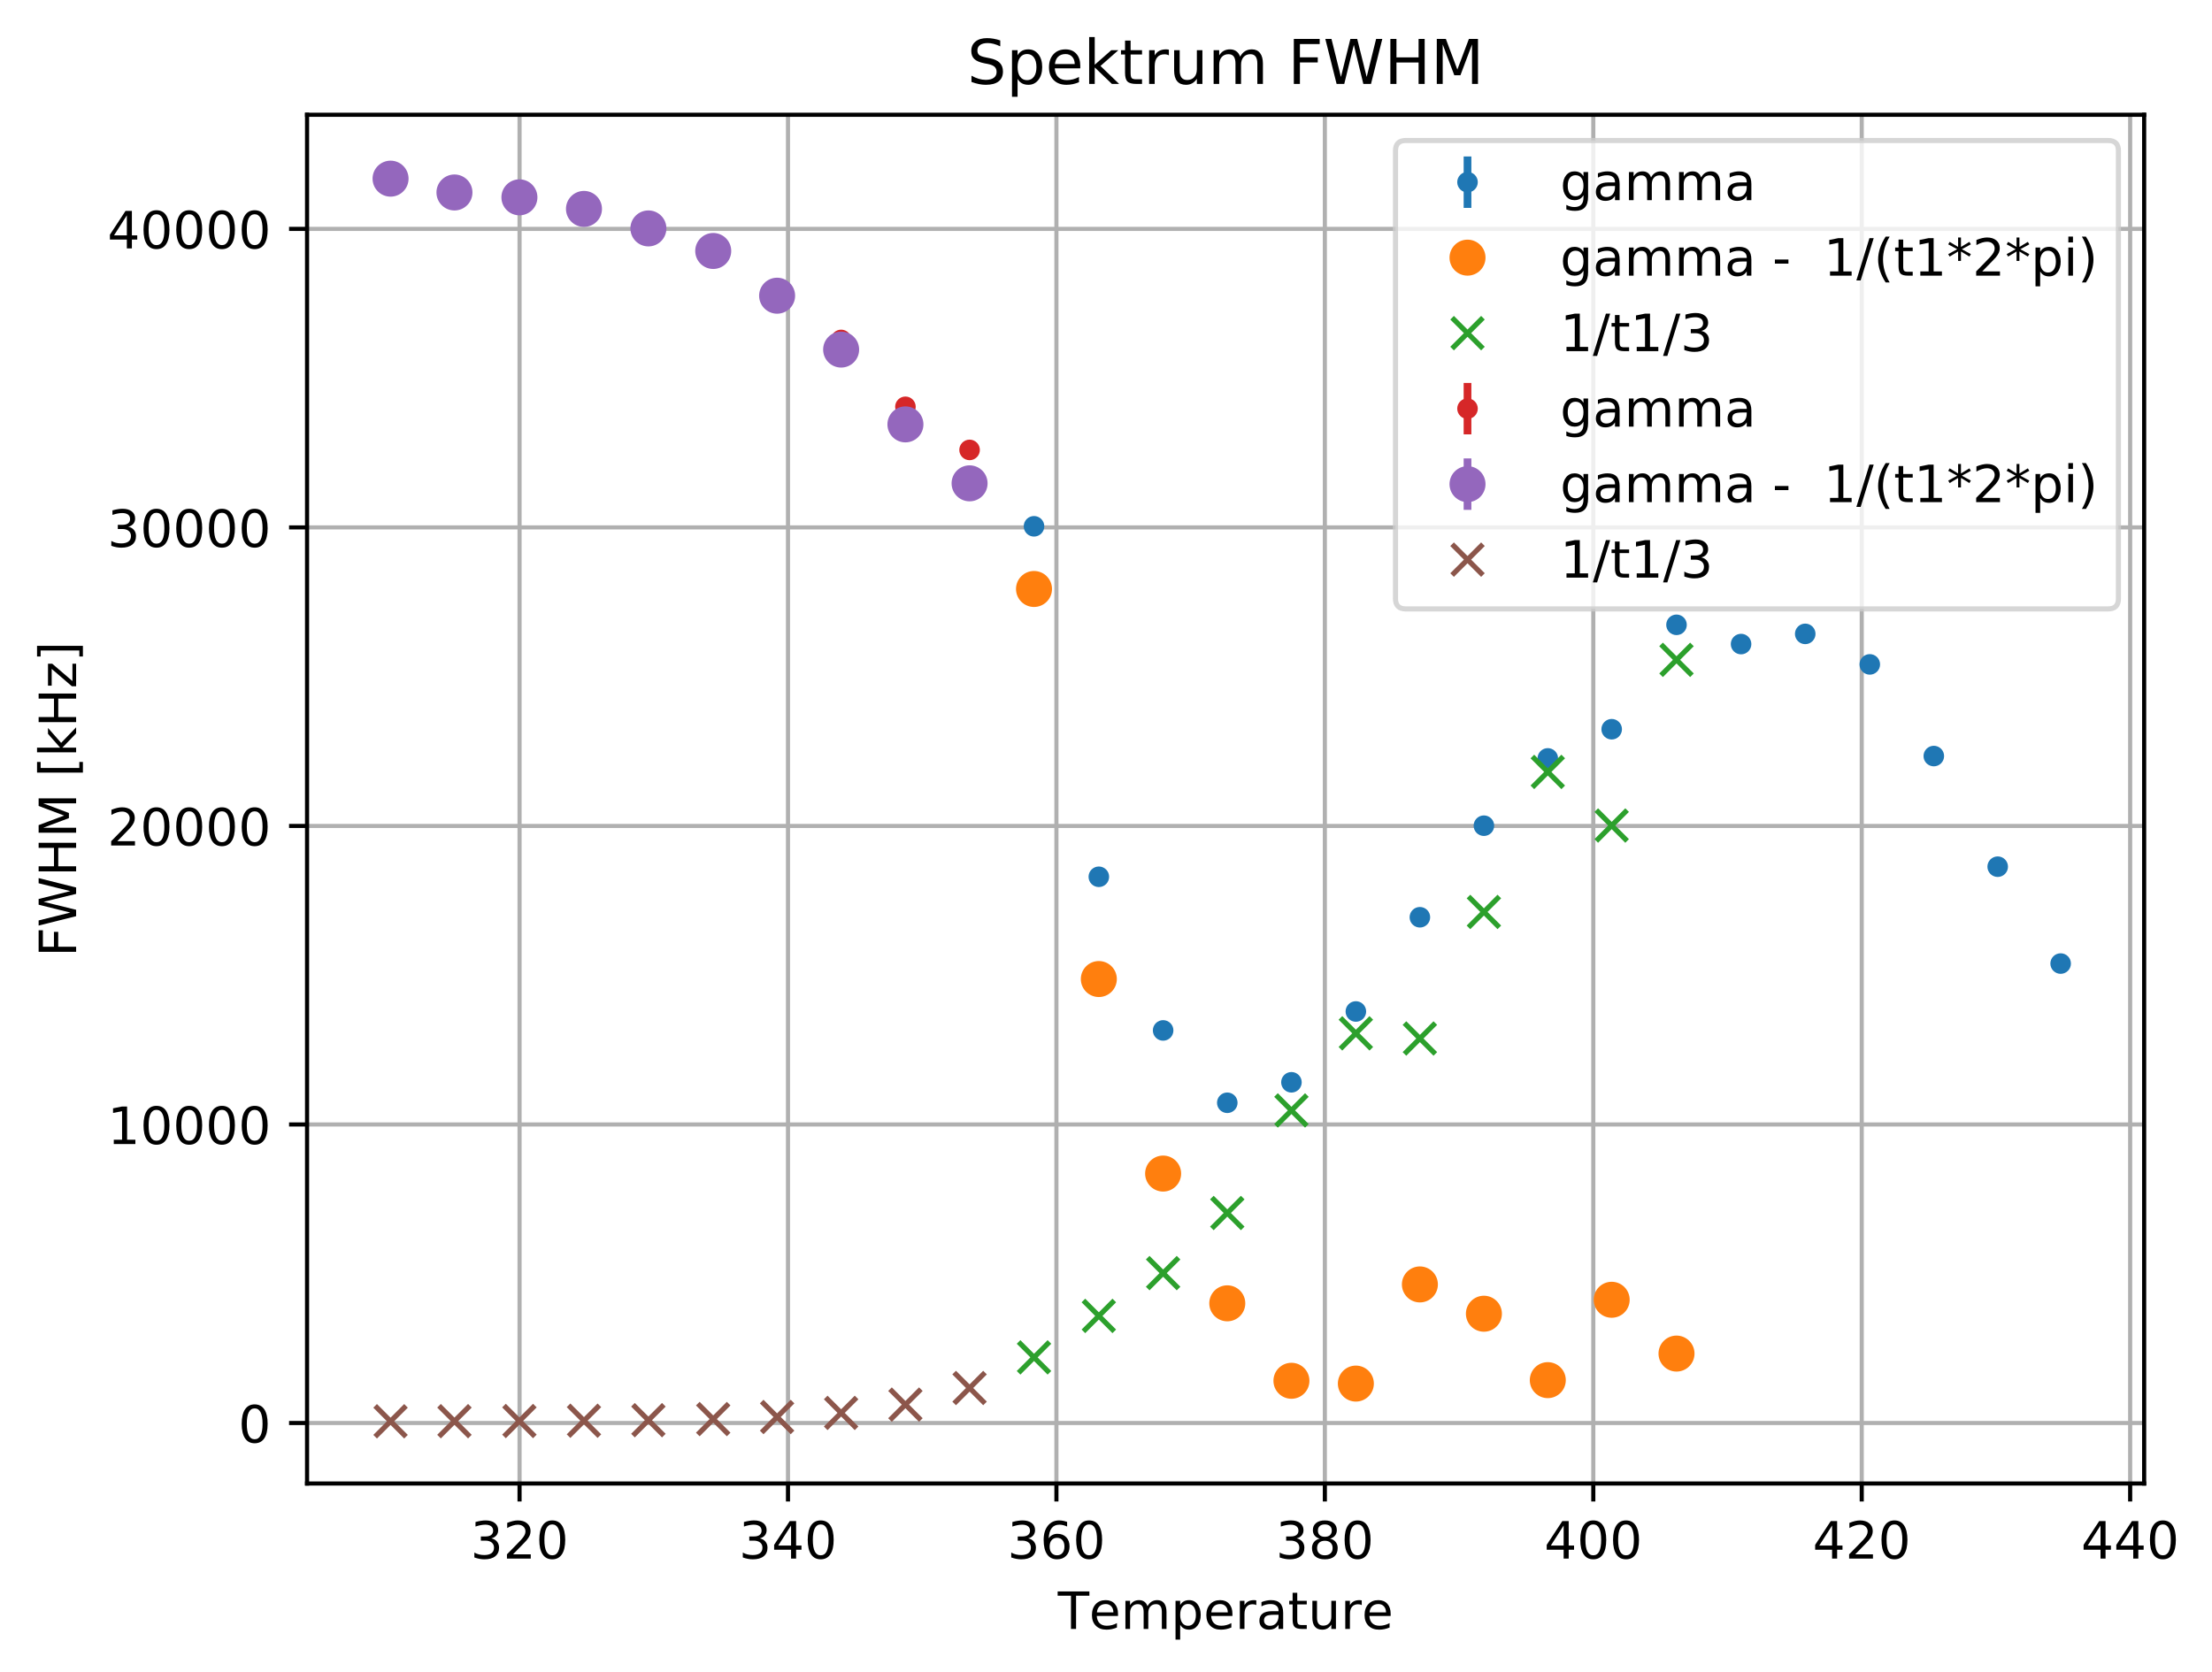 <?xml version="1.0" encoding="utf-8" standalone="no"?>
<!DOCTYPE svg PUBLIC "-//W3C//DTD SVG 1.1//EN"
  "http://www.w3.org/Graphics/SVG/1.1/DTD/svg11.dtd">
<!-- Created with matplotlib (http://matplotlib.org/) -->
<svg height="325pt" version="1.1" viewBox="0 0 430 325" width="430pt" xmlns="http://www.w3.org/2000/svg" xmlns:xlink="http://www.w3.org/1999/xlink">
 <defs>
  <style type="text/css">
*{stroke-linecap:butt;stroke-linejoin:round;}
  </style>
 </defs>
 <g id="figure_1">
  <g id="patch_1">
   <path d="M 0 325.986 
L 430.837 325.986 
L 430.837 0 
L 0 0 
z
" style="fill:#ffffff;"/>
  </g>
  <g id="axes_1">
   <g id="patch_2">
    <path d="M 59.691 288.43 
L 416.811 288.43 
L 416.811 22.318 
L 59.691 22.318 
z
" style="fill:#ffffff;"/>
   </g>
   <g id="matplotlib.axis_1">
    <g id="xtick_1">
     <g id="line2d_1">
      <path clip-path="url(#p51f81b2529)" d="M 100.997 288.43 
L 100.997 22.318 
" style="fill:none;stroke:#b0b0b0;stroke-linecap:square;stroke-width:0.8;"/>
     </g>
     <g id="line2d_2">
      <defs>
       <path d="M 0 0 
L 0 3.5 
" id="m8a94a77d0f" style="stroke:#000000;stroke-width:0.8;"/>
      </defs>
      <g>
       <use style="stroke:#000000;stroke-width:0.8;" x="100.997" xlink:href="#m8a94a77d0f" y="288.43"/>
      </g>
     </g>
     <g id="text_1">
      <!-- 320 -->
      <defs>
       <path d="M 40.578 39.312 
Q 47.656 37.797 51.625 33 
Q 55.609 28.219 55.609 21.188 
Q 55.609 10.406 48.188 4.484 
Q 40.766 -1.422 27.094 -1.422 
Q 22.516 -1.422 17.656 -0.516 
Q 12.797 0.391 7.625 2.203 
L 7.625 11.719 
Q 11.719 9.328 16.594 8.109 
Q 21.484 6.891 26.812 6.891 
Q 36.078 6.891 40.938 10.547 
Q 45.797 14.203 45.797 21.188 
Q 45.797 27.641 41.281 31.266 
Q 36.766 34.906 28.719 34.906 
L 20.219 34.906 
L 20.219 43.016 
L 29.109 43.016 
Q 36.375 43.016 40.234 45.922 
Q 44.094 48.828 44.094 54.297 
Q 44.094 59.906 40.109 62.906 
Q 36.141 65.922 28.719 65.922 
Q 24.656 65.922 20.016 65.031 
Q 15.375 64.156 9.812 62.312 
L 9.812 71.094 
Q 15.438 72.656 20.344 73.438 
Q 25.25 74.219 29.594 74.219 
Q 40.828 74.219 47.359 69.109 
Q 53.906 64.016 53.906 55.328 
Q 53.906 49.266 50.438 45.094 
Q 46.969 40.922 40.578 39.312 
" id="DejaVuSans-33"/>
       <path d="M 19.188 8.297 
L 53.609 8.297 
L 53.609 0 
L 7.328 0 
L 7.328 8.297 
Q 12.938 14.109 22.625 23.891 
Q 32.328 33.688 34.812 36.531 
Q 39.547 41.844 41.422 45.531 
Q 43.312 49.219 43.312 52.781 
Q 43.312 58.594 39.234 62.25 
Q 35.156 65.922 28.609 65.922 
Q 23.969 65.922 18.812 64.312 
Q 13.672 62.703 7.812 59.422 
L 7.812 69.391 
Q 13.766 71.781 18.938 73 
Q 24.125 74.219 28.422 74.219 
Q 39.75 74.219 46.484 68.547 
Q 53.219 62.891 53.219 53.422 
Q 53.219 48.922 51.531 44.891 
Q 49.859 40.875 45.406 35.406 
Q 44.188 33.984 37.641 27.219 
Q 31.109 20.453 19.188 8.297 
" id="DejaVuSans-32"/>
       <path d="M 31.781 66.406 
Q 24.172 66.406 20.328 58.906 
Q 16.5 51.422 16.5 36.375 
Q 16.5 21.391 20.328 13.891 
Q 24.172 6.391 31.781 6.391 
Q 39.453 6.391 43.281 13.891 
Q 47.125 21.391 47.125 36.375 
Q 47.125 51.422 43.281 58.906 
Q 39.453 66.406 31.781 66.406 
M 31.781 74.219 
Q 44.047 74.219 50.516 64.516 
Q 56.984 54.828 56.984 36.375 
Q 56.984 17.969 50.516 8.266 
Q 44.047 -1.422 31.781 -1.422 
Q 19.531 -1.422 13.062 8.266 
Q 6.594 17.969 6.594 36.375 
Q 6.594 54.828 13.062 64.516 
Q 19.531 74.219 31.781 74.219 
" id="DejaVuSans-30"/>
      </defs>
      <g transform="translate(91.453 303.029)scale(0.1 -0.1)">
       <use xlink:href="#DejaVuSans-33"/>
       <use x="63.623" xlink:href="#DejaVuSans-32"/>
       <use x="127.246" xlink:href="#DejaVuSans-30"/>
      </g>
     </g>
    </g>
    <g id="xtick_2">
     <g id="line2d_3">
      <path clip-path="url(#p51f81b2529)" d="M 153.18 288.43 
L 153.18 22.318 
" style="fill:none;stroke:#b0b0b0;stroke-linecap:square;stroke-width:0.8;"/>
     </g>
     <g id="line2d_4">
      <g>
       <use style="stroke:#000000;stroke-width:0.8;" x="153.18" xlink:href="#m8a94a77d0f" y="288.43"/>
      </g>
     </g>
     <g id="text_2">
      <!-- 340 -->
      <defs>
       <path d="M 37.797 64.312 
L 12.891 25.391 
L 37.797 25.391 
z
M 35.203 72.906 
L 47.609 72.906 
L 47.609 25.391 
L 58.016 25.391 
L 58.016 17.188 
L 47.609 17.188 
L 47.609 0 
L 37.797 0 
L 37.797 17.188 
L 4.891 17.188 
L 4.891 26.703 
z
" id="DejaVuSans-34"/>
      </defs>
      <g transform="translate(143.636 303.029)scale(0.1 -0.1)">
       <use xlink:href="#DejaVuSans-33"/>
       <use x="63.623" xlink:href="#DejaVuSans-34"/>
       <use x="127.246" xlink:href="#DejaVuSans-30"/>
      </g>
     </g>
    </g>
    <g id="xtick_3">
     <g id="line2d_5">
      <path clip-path="url(#p51f81b2529)" d="M 205.362 288.43 
L 205.362 22.318 
" style="fill:none;stroke:#b0b0b0;stroke-linecap:square;stroke-width:0.8;"/>
     </g>
     <g id="line2d_6">
      <g>
       <use style="stroke:#000000;stroke-width:0.8;" x="205.362" xlink:href="#m8a94a77d0f" y="288.43"/>
      </g>
     </g>
     <g id="text_3">
      <!-- 360 -->
      <defs>
       <path d="M 33.016 40.375 
Q 26.375 40.375 22.484 35.828 
Q 18.609 31.297 18.609 23.391 
Q 18.609 15.531 22.484 10.953 
Q 26.375 6.391 33.016 6.391 
Q 39.656 6.391 43.531 10.953 
Q 47.406 15.531 47.406 23.391 
Q 47.406 31.297 43.531 35.828 
Q 39.656 40.375 33.016 40.375 
M 52.594 71.297 
L 52.594 62.312 
Q 48.875 64.062 45.094 64.984 
Q 41.312 65.922 37.594 65.922 
Q 27.828 65.922 22.672 59.328 
Q 17.531 52.734 16.797 39.406 
Q 19.672 43.656 24.016 45.922 
Q 28.375 48.188 33.594 48.188 
Q 44.578 48.188 50.953 41.516 
Q 57.328 34.859 57.328 23.391 
Q 57.328 12.156 50.688 5.359 
Q 44.047 -1.422 33.016 -1.422 
Q 20.359 -1.422 13.672 8.266 
Q 6.984 17.969 6.984 36.375 
Q 6.984 53.656 15.188 63.938 
Q 23.391 74.219 37.203 74.219 
Q 40.922 74.219 44.703 73.484 
Q 48.484 72.75 52.594 71.297 
" id="DejaVuSans-36"/>
      </defs>
      <g transform="translate(195.819 303.029)scale(0.1 -0.1)">
       <use xlink:href="#DejaVuSans-33"/>
       <use x="63.623" xlink:href="#DejaVuSans-36"/>
       <use x="127.246" xlink:href="#DejaVuSans-30"/>
      </g>
     </g>
    </g>
    <g id="xtick_4">
     <g id="line2d_7">
      <path clip-path="url(#p51f81b2529)" d="M 257.545 288.43 
L 257.545 22.318 
" style="fill:none;stroke:#b0b0b0;stroke-linecap:square;stroke-width:0.8;"/>
     </g>
     <g id="line2d_8">
      <g>
       <use style="stroke:#000000;stroke-width:0.8;" x="257.545" xlink:href="#m8a94a77d0f" y="288.43"/>
      </g>
     </g>
     <g id="text_4">
      <!-- 380 -->
      <defs>
       <path d="M 31.781 34.625 
Q 24.75 34.625 20.719 30.859 
Q 16.703 27.094 16.703 20.516 
Q 16.703 13.922 20.719 10.156 
Q 24.75 6.391 31.781 6.391 
Q 38.812 6.391 42.859 10.172 
Q 46.922 13.969 46.922 20.516 
Q 46.922 27.094 42.891 30.859 
Q 38.875 34.625 31.781 34.625 
M 21.922 38.812 
Q 15.578 40.375 12.031 44.719 
Q 8.5 49.078 8.5 55.328 
Q 8.5 64.062 14.719 69.141 
Q 20.953 74.219 31.781 74.219 
Q 42.672 74.219 48.875 69.141 
Q 55.078 64.062 55.078 55.328 
Q 55.078 49.078 51.531 44.719 
Q 48 40.375 41.703 38.812 
Q 48.828 37.156 52.797 32.312 
Q 56.781 27.484 56.781 20.516 
Q 56.781 9.906 50.312 4.234 
Q 43.844 -1.422 31.781 -1.422 
Q 19.734 -1.422 13.25 4.234 
Q 6.781 9.906 6.781 20.516 
Q 6.781 27.484 10.781 32.312 
Q 14.797 37.156 21.922 38.812 
M 18.312 54.391 
Q 18.312 48.734 21.844 45.562 
Q 25.391 42.391 31.781 42.391 
Q 38.141 42.391 41.719 45.562 
Q 45.312 48.734 45.312 54.391 
Q 45.312 60.062 41.719 63.234 
Q 38.141 66.406 31.781 66.406 
Q 25.391 66.406 21.844 63.234 
Q 18.312 60.062 18.312 54.391 
" id="DejaVuSans-38"/>
      </defs>
      <g transform="translate(248.001 303.029)scale(0.1 -0.1)">
       <use xlink:href="#DejaVuSans-33"/>
       <use x="63.623" xlink:href="#DejaVuSans-38"/>
       <use x="127.246" xlink:href="#DejaVuSans-30"/>
      </g>
     </g>
    </g>
    <g id="xtick_5">
     <g id="line2d_9">
      <path clip-path="url(#p51f81b2529)" d="M 309.728 288.43 
L 309.728 22.318 
" style="fill:none;stroke:#b0b0b0;stroke-linecap:square;stroke-width:0.8;"/>
     </g>
     <g id="line2d_10">
      <g>
       <use style="stroke:#000000;stroke-width:0.8;" x="309.728" xlink:href="#m8a94a77d0f" y="288.43"/>
      </g>
     </g>
     <g id="text_5">
      <!-- 400 -->
      <g transform="translate(300.184 303.029)scale(0.1 -0.1)">
       <use xlink:href="#DejaVuSans-34"/>
       <use x="63.623" xlink:href="#DejaVuSans-30"/>
       <use x="127.246" xlink:href="#DejaVuSans-30"/>
      </g>
     </g>
    </g>
    <g id="xtick_6">
     <g id="line2d_11">
      <path clip-path="url(#p51f81b2529)" d="M 361.911 288.43 
L 361.911 22.318 
" style="fill:none;stroke:#b0b0b0;stroke-linecap:square;stroke-width:0.8;"/>
     </g>
     <g id="line2d_12">
      <g>
       <use style="stroke:#000000;stroke-width:0.8;" x="361.911" xlink:href="#m8a94a77d0f" y="288.43"/>
      </g>
     </g>
     <g id="text_6">
      <!-- 420 -->
      <g transform="translate(352.367 303.029)scale(0.1 -0.1)">
       <use xlink:href="#DejaVuSans-34"/>
       <use x="63.623" xlink:href="#DejaVuSans-32"/>
       <use x="127.246" xlink:href="#DejaVuSans-30"/>
      </g>
     </g>
    </g>
    <g id="xtick_7">
     <g id="line2d_13">
      <path clip-path="url(#p51f81b2529)" d="M 414.093 288.43 
L 414.093 22.318 
" style="fill:none;stroke:#b0b0b0;stroke-linecap:square;stroke-width:0.8;"/>
     </g>
     <g id="line2d_14">
      <g>
       <use style="stroke:#000000;stroke-width:0.8;" x="414.093" xlink:href="#m8a94a77d0f" y="288.43"/>
      </g>
     </g>
     <g id="text_7">
      <!-- 440 -->
      <g transform="translate(404.549 303.029)scale(0.1 -0.1)">
       <use xlink:href="#DejaVuSans-34"/>
       <use x="63.623" xlink:href="#DejaVuSans-34"/>
       <use x="127.246" xlink:href="#DejaVuSans-30"/>
      </g>
     </g>
    </g>
    <g id="text_8">
     <!-- Temperature -->
     <defs>
      <path d="M -0.297 72.906 
L 61.375 72.906 
L 61.375 64.594 
L 35.5 64.594 
L 35.5 0 
L 25.594 0 
L 25.594 64.594 
L -0.297 64.594 
z
" id="DejaVuSans-54"/>
      <path d="M 56.203 29.594 
L 56.203 25.203 
L 14.891 25.203 
Q 15.484 15.922 20.484 11.062 
Q 25.484 6.203 34.422 6.203 
Q 39.594 6.203 44.453 7.469 
Q 49.312 8.734 54.109 11.281 
L 54.109 2.781 
Q 49.266 0.734 44.188 -0.344 
Q 39.109 -1.422 33.891 -1.422 
Q 20.797 -1.422 13.156 6.188 
Q 5.516 13.812 5.516 26.812 
Q 5.516 40.234 12.766 48.109 
Q 20.016 56 32.328 56 
Q 43.359 56 49.781 48.891 
Q 56.203 41.797 56.203 29.594 
M 47.219 32.234 
Q 47.125 39.594 43.094 43.984 
Q 39.062 48.391 32.422 48.391 
Q 24.906 48.391 20.391 44.141 
Q 15.875 39.891 15.188 32.172 
z
" id="DejaVuSans-65"/>
      <path d="M 52 44.188 
Q 55.375 50.25 60.062 53.125 
Q 64.75 56 71.094 56 
Q 79.641 56 84.281 50.016 
Q 88.922 44.047 88.922 33.016 
L 88.922 0 
L 79.891 0 
L 79.891 32.719 
Q 79.891 40.578 77.094 44.375 
Q 74.312 48.188 68.609 48.188 
Q 61.625 48.188 57.562 43.547 
Q 53.516 38.922 53.516 30.906 
L 53.516 0 
L 44.484 0 
L 44.484 32.719 
Q 44.484 40.625 41.703 44.406 
Q 38.922 48.188 33.109 48.188 
Q 26.219 48.188 22.156 43.531 
Q 18.109 38.875 18.109 30.906 
L 18.109 0 
L 9.078 0 
L 9.078 54.688 
L 18.109 54.688 
L 18.109 46.188 
Q 21.188 51.219 25.484 53.609 
Q 29.781 56 35.688 56 
Q 41.656 56 45.828 52.969 
Q 50 49.953 52 44.188 
" id="DejaVuSans-6d"/>
      <path d="M 18.109 8.203 
L 18.109 -20.797 
L 9.078 -20.797 
L 9.078 54.688 
L 18.109 54.688 
L 18.109 46.391 
Q 20.953 51.266 25.266 53.625 
Q 29.594 56 35.594 56 
Q 45.562 56 51.781 48.094 
Q 58.016 40.188 58.016 27.297 
Q 58.016 14.406 51.781 6.484 
Q 45.562 -1.422 35.594 -1.422 
Q 29.594 -1.422 25.266 0.953 
Q 20.953 3.328 18.109 8.203 
M 48.688 27.297 
Q 48.688 37.203 44.609 42.844 
Q 40.531 48.484 33.406 48.484 
Q 26.266 48.484 22.188 42.844 
Q 18.109 37.203 18.109 27.297 
Q 18.109 17.391 22.188 11.75 
Q 26.266 6.109 33.406 6.109 
Q 40.531 6.109 44.609 11.75 
Q 48.688 17.391 48.688 27.297 
" id="DejaVuSans-70"/>
      <path d="M 41.109 46.297 
Q 39.594 47.172 37.812 47.578 
Q 36.031 48 33.891 48 
Q 26.266 48 22.188 43.047 
Q 18.109 38.094 18.109 28.812 
L 18.109 0 
L 9.078 0 
L 9.078 54.688 
L 18.109 54.688 
L 18.109 46.188 
Q 20.953 51.172 25.484 53.578 
Q 30.031 56 36.531 56 
Q 37.453 56 38.578 55.875 
Q 39.703 55.766 41.062 55.516 
z
" id="DejaVuSans-72"/>
      <path d="M 34.281 27.484 
Q 23.391 27.484 19.188 25 
Q 14.984 22.516 14.984 16.5 
Q 14.984 11.719 18.141 8.906 
Q 21.297 6.109 26.703 6.109 
Q 34.188 6.109 38.703 11.406 
Q 43.219 16.703 43.219 25.484 
L 43.219 27.484 
z
M 52.203 31.203 
L 52.203 0 
L 43.219 0 
L 43.219 8.297 
Q 40.141 3.328 35.547 0.953 
Q 30.953 -1.422 24.312 -1.422 
Q 15.922 -1.422 10.953 3.297 
Q 6 8.016 6 15.922 
Q 6 25.141 12.172 29.828 
Q 18.359 34.516 30.609 34.516 
L 43.219 34.516 
L 43.219 35.406 
Q 43.219 41.609 39.141 45 
Q 35.062 48.391 27.688 48.391 
Q 23 48.391 18.547 47.266 
Q 14.109 46.141 10.016 43.891 
L 10.016 52.203 
Q 14.938 54.109 19.578 55.047 
Q 24.219 56 28.609 56 
Q 40.484 56 46.344 49.844 
Q 52.203 43.703 52.203 31.203 
" id="DejaVuSans-61"/>
      <path d="M 18.312 70.219 
L 18.312 54.688 
L 36.812 54.688 
L 36.812 47.703 
L 18.312 47.703 
L 18.312 18.016 
Q 18.312 11.328 20.141 9.422 
Q 21.969 7.516 27.594 7.516 
L 36.812 7.516 
L 36.812 0 
L 27.594 0 
Q 17.188 0 13.234 3.875 
Q 9.281 7.766 9.281 18.016 
L 9.281 47.703 
L 2.688 47.703 
L 2.688 54.688 
L 9.281 54.688 
L 9.281 70.219 
z
" id="DejaVuSans-74"/>
      <path d="M 8.5 21.578 
L 8.5 54.688 
L 17.484 54.688 
L 17.484 21.922 
Q 17.484 14.156 20.5 10.266 
Q 23.531 6.391 29.594 6.391 
Q 36.859 6.391 41.078 11.031 
Q 45.312 15.672 45.312 23.688 
L 45.312 54.688 
L 54.297 54.688 
L 54.297 0 
L 45.312 0 
L 45.312 8.406 
Q 42.047 3.422 37.719 1 
Q 33.406 -1.422 27.688 -1.422 
Q 18.266 -1.422 13.375 4.438 
Q 8.5 10.297 8.5 21.578 
M 31.109 56 
z
" id="DejaVuSans-75"/>
     </defs>
     <g transform="translate(205.633 316.707)scale(0.1 -0.1)">
      <use xlink:href="#DejaVuSans-54"/>
      <use x="60.818" xlink:href="#DejaVuSans-65"/>
      <use x="122.342" xlink:href="#DejaVuSans-6d"/>
      <use x="219.754" xlink:href="#DejaVuSans-70"/>
      <use x="283.23" xlink:href="#DejaVuSans-65"/>
      <use x="344.754" xlink:href="#DejaVuSans-72"/>
      <use x="385.867" xlink:href="#DejaVuSans-61"/>
      <use x="447.146" xlink:href="#DejaVuSans-74"/>
      <use x="486.355" xlink:href="#DejaVuSans-75"/>
      <use x="549.734" xlink:href="#DejaVuSans-72"/>
      <use x="590.816" xlink:href="#DejaVuSans-65"/>
     </g>
    </g>
   </g>
   <g id="matplotlib.axis_2">
    <g id="ytick_1">
     <g id="line2d_15">
      <path clip-path="url(#p51f81b2529)" d="M 59.691 276.67 
L 416.811 276.67 
" style="fill:none;stroke:#b0b0b0;stroke-linecap:square;stroke-width:0.8;"/>
     </g>
     <g id="line2d_16">
      <defs>
       <path d="M 0 0 
L -3.5 0 
" id="m6b3583a227" style="stroke:#000000;stroke-width:0.8;"/>
      </defs>
      <g>
       <use style="stroke:#000000;stroke-width:0.8;" x="59.691" xlink:href="#m6b3583a227" y="276.67"/>
      </g>
     </g>
     <g id="text_9">
      <!-- 0 -->
      <g transform="translate(46.328 280.469)scale(0.1 -0.1)">
       <use xlink:href="#DejaVuSans-30"/>
      </g>
     </g>
    </g>
    <g id="ytick_2">
     <g id="line2d_17">
      <path clip-path="url(#p51f81b2529)" d="M 59.691 218.627 
L 416.811 218.627 
" style="fill:none;stroke:#b0b0b0;stroke-linecap:square;stroke-width:0.8;"/>
     </g>
     <g id="line2d_18">
      <g>
       <use style="stroke:#000000;stroke-width:0.8;" x="59.691" xlink:href="#m6b3583a227" y="218.627"/>
      </g>
     </g>
     <g id="text_10">
      <!-- 10000 -->
      <defs>
       <path d="M 12.406 8.297 
L 28.516 8.297 
L 28.516 63.922 
L 10.984 60.406 
L 10.984 69.391 
L 28.422 72.906 
L 38.281 72.906 
L 38.281 8.297 
L 54.391 8.297 
L 54.391 0 
L 12.406 0 
z
" id="DejaVuSans-31"/>
      </defs>
      <g transform="translate(20.878 222.426)scale(0.1 -0.1)">
       <use xlink:href="#DejaVuSans-31"/>
       <use x="63.623" xlink:href="#DejaVuSans-30"/>
       <use x="127.246" xlink:href="#DejaVuSans-30"/>
       <use x="190.869" xlink:href="#DejaVuSans-30"/>
       <use x="254.492" xlink:href="#DejaVuSans-30"/>
      </g>
     </g>
    </g>
    <g id="ytick_3">
     <g id="line2d_19">
      <path clip-path="url(#p51f81b2529)" d="M 59.691 160.584 
L 416.811 160.584 
" style="fill:none;stroke:#b0b0b0;stroke-linecap:square;stroke-width:0.8;"/>
     </g>
     <g id="line2d_20">
      <g>
       <use style="stroke:#000000;stroke-width:0.8;" x="59.691" xlink:href="#m6b3583a227" y="160.584"/>
      </g>
     </g>
     <g id="text_11">
      <!-- 20000 -->
      <g transform="translate(20.878 164.383)scale(0.1 -0.1)">
       <use xlink:href="#DejaVuSans-32"/>
       <use x="63.623" xlink:href="#DejaVuSans-30"/>
       <use x="127.246" xlink:href="#DejaVuSans-30"/>
       <use x="190.869" xlink:href="#DejaVuSans-30"/>
       <use x="254.492" xlink:href="#DejaVuSans-30"/>
      </g>
     </g>
    </g>
    <g id="ytick_4">
     <g id="line2d_21">
      <path clip-path="url(#p51f81b2529)" d="M 59.691 102.541 
L 416.811 102.541 
" style="fill:none;stroke:#b0b0b0;stroke-linecap:square;stroke-width:0.8;"/>
     </g>
     <g id="line2d_22">
      <g>
       <use style="stroke:#000000;stroke-width:0.8;" x="59.691" xlink:href="#m6b3583a227" y="102.541"/>
      </g>
     </g>
     <g id="text_12">
      <!-- 30000 -->
      <g transform="translate(20.878 106.341)scale(0.1 -0.1)">
       <use xlink:href="#DejaVuSans-33"/>
       <use x="63.623" xlink:href="#DejaVuSans-30"/>
       <use x="127.246" xlink:href="#DejaVuSans-30"/>
       <use x="190.869" xlink:href="#DejaVuSans-30"/>
       <use x="254.492" xlink:href="#DejaVuSans-30"/>
      </g>
     </g>
    </g>
    <g id="ytick_5">
     <g id="line2d_23">
      <path clip-path="url(#p51f81b2529)" d="M 59.691 44.498 
L 416.811 44.498 
" style="fill:none;stroke:#b0b0b0;stroke-linecap:square;stroke-width:0.8;"/>
     </g>
     <g id="line2d_24">
      <g>
       <use style="stroke:#000000;stroke-width:0.8;" x="59.691" xlink:href="#m6b3583a227" y="44.498"/>
      </g>
     </g>
     <g id="text_13">
      <!-- 40000 -->
      <g transform="translate(20.878 48.298)scale(0.1 -0.1)">
       <use xlink:href="#DejaVuSans-34"/>
       <use x="63.623" xlink:href="#DejaVuSans-30"/>
       <use x="127.246" xlink:href="#DejaVuSans-30"/>
       <use x="190.869" xlink:href="#DejaVuSans-30"/>
       <use x="254.492" xlink:href="#DejaVuSans-30"/>
      </g>
     </g>
    </g>
    <g id="text_14">
     <!-- FWHM [kHz] -->
     <defs>
      <path d="M 9.812 72.906 
L 51.703 72.906 
L 51.703 64.594 
L 19.672 64.594 
L 19.672 43.109 
L 48.578 43.109 
L 48.578 34.812 
L 19.672 34.812 
L 19.672 0 
L 9.812 0 
z
" id="DejaVuSans-46"/>
      <path d="M 3.328 72.906 
L 13.281 72.906 
L 28.609 11.281 
L 43.891 72.906 
L 54.984 72.906 
L 70.312 11.281 
L 85.594 72.906 
L 95.609 72.906 
L 77.297 0 
L 64.891 0 
L 49.516 63.281 
L 33.984 0 
L 21.578 0 
z
" id="DejaVuSans-57"/>
      <path d="M 9.812 72.906 
L 19.672 72.906 
L 19.672 43.016 
L 55.516 43.016 
L 55.516 72.906 
L 65.375 72.906 
L 65.375 0 
L 55.516 0 
L 55.516 34.719 
L 19.672 34.719 
L 19.672 0 
L 9.812 0 
z
" id="DejaVuSans-48"/>
      <path d="M 9.812 72.906 
L 24.516 72.906 
L 43.109 23.297 
L 61.812 72.906 
L 76.516 72.906 
L 76.516 0 
L 66.891 0 
L 66.891 64.016 
L 48.094 14.016 
L 38.188 14.016 
L 19.391 64.016 
L 19.391 0 
L 9.812 0 
z
" id="DejaVuSans-4d"/>
      <path id="DejaVuSans-20"/>
      <path d="M 8.594 75.984 
L 29.297 75.984 
L 29.297 69 
L 17.578 69 
L 17.578 -6.203 
L 29.297 -6.203 
L 29.297 -13.188 
L 8.594 -13.188 
z
" id="DejaVuSans-5b"/>
      <path d="M 9.078 75.984 
L 18.109 75.984 
L 18.109 31.109 
L 44.922 54.688 
L 56.391 54.688 
L 27.391 29.109 
L 57.625 0 
L 45.906 0 
L 18.109 26.703 
L 18.109 0 
L 9.078 0 
z
" id="DejaVuSans-6b"/>
      <path d="M 5.516 54.688 
L 48.188 54.688 
L 48.188 46.484 
L 14.406 7.172 
L 48.188 7.172 
L 48.188 0 
L 4.297 0 
L 4.297 8.203 
L 38.094 47.516 
L 5.516 47.516 
z
" id="DejaVuSans-7a"/>
      <path d="M 30.422 75.984 
L 30.422 -13.188 
L 9.719 -13.188 
L 9.719 -6.203 
L 21.391 -6.203 
L 21.391 69 
L 9.719 69 
L 9.719 75.984 
z
" id="DejaVuSans-5d"/>
     </defs>
     <g transform="translate(14.798 186.038)rotate(-90)scale(0.1 -0.1)">
      <use xlink:href="#DejaVuSans-46"/>
      <use x="57.52" xlink:href="#DejaVuSans-57"/>
      <use x="156.396" xlink:href="#DejaVuSans-48"/>
      <use x="231.592" xlink:href="#DejaVuSans-4d"/>
      <use x="317.871" xlink:href="#DejaVuSans-20"/>
      <use x="349.658" xlink:href="#DejaVuSans-5b"/>
      <use x="388.672" xlink:href="#DejaVuSans-6b"/>
      <use x="446.582" xlink:href="#DejaVuSans-48"/>
      <use x="521.777" xlink:href="#DejaVuSans-7a"/>
      <use x="574.268" xlink:href="#DejaVuSans-5d"/>
     </g>
    </g>
   </g>
   <g id="LineCollection_1">
    <path clip-path="url(#p51f81b2529)" d="M 400.578 187.342 
L 400.578 187.341 
" style="fill:none;stroke:#1f77b4;stroke-width:1.5;"/>
    <path clip-path="url(#p51f81b2529)" d="M 388.341 168.507 
L 388.341 168.504 
" style="fill:none;stroke:#1f77b4;stroke-width:1.5;"/>
    <path clip-path="url(#p51f81b2529)" d="M 375.922 147 
L 375.922 146.994 
" style="fill:none;stroke:#1f77b4;stroke-width:1.5;"/>
    <path clip-path="url(#p51f81b2529)" d="M 363.476 129.184 
L 363.476 129.169 
" style="fill:none;stroke:#1f77b4;stroke-width:1.5;"/>
    <path clip-path="url(#p51f81b2529)" d="M 350.926 123.256 
L 350.926 123.228 
" style="fill:none;stroke:#1f77b4;stroke-width:1.5;"/>
    <path clip-path="url(#p51f81b2529)" d="M 338.454 125.243 
L 338.454 125.203 
" style="fill:none;stroke:#1f77b4;stroke-width:1.5;"/>
    <path clip-path="url(#p51f81b2529)" d="M 325.904 121.501 
L 325.904 121.46 
" style="fill:none;stroke:#1f77b4;stroke-width:1.5;"/>
    <path clip-path="url(#p51f81b2529)" d="M 313.302 141.793 
L 313.302 141.767 
" style="fill:none;stroke:#1f77b4;stroke-width:1.5;"/>
    <path clip-path="url(#p51f81b2529)" d="M 300.883 147.461 
L 300.883 147.446 
" style="fill:none;stroke:#1f77b4;stroke-width:1.5;"/>
    <path clip-path="url(#p51f81b2529)" d="M 288.463 160.539 
L 288.463 160.532 
" style="fill:none;stroke:#1f77b4;stroke-width:1.5;"/>
    <path clip-path="url(#p51f81b2529)" d="M 276.018 178.34 
L 276.018 178.336 
" style="fill:none;stroke:#1f77b4;stroke-width:1.5;"/>
    <path clip-path="url(#p51f81b2529)" d="M 263.572 196.659 
L 263.572 196.658 
" style="fill:none;stroke:#1f77b4;stroke-width:1.5;"/>
    <path clip-path="url(#p51f81b2529)" d="M 251.048 210.426 
L 251.048 210.426 
" style="fill:none;stroke:#1f77b4;stroke-width:1.5;"/>
    <path clip-path="url(#p51f81b2529)" d="M 238.577 214.407 
L 238.577 214.407 
" style="fill:none;stroke:#1f77b4;stroke-width:1.5;"/>
    <path clip-path="url(#p51f81b2529)" d="M 226.105 200.342 
L 226.105 200.341 
" style="fill:none;stroke:#1f77b4;stroke-width:1.5;"/>
    <path clip-path="url(#p51f81b2529)" d="M 213.607 170.47 
L 213.607 170.467 
" style="fill:none;stroke:#1f77b4;stroke-width:1.5;"/>
    <path clip-path="url(#p51f81b2529)" d="M 201.005 102.331 
L 201.005 102.323 
" style="fill:none;stroke:#1f77b4;stroke-width:1.5;"/>
   </g>
   <g id="LineCollection_2">
    <path clip-path="url(#p51f81b2529)" d="M 188.481 87.475 
L 188.481 87.475 
" style="fill:none;stroke:#d62728;stroke-width:1.5;"/>
    <path clip-path="url(#p51f81b2529)" d="M 176.01 79.093 
L 176.01 79.093 
" style="fill:none;stroke:#d62728;stroke-width:1.5;"/>
    <path clip-path="url(#p51f81b2529)" d="M 163.512 66.091 
L 163.512 66.091 
" style="fill:none;stroke:#d62728;stroke-width:1.5;"/>
    <path clip-path="url(#p51f81b2529)" d="M 151.066 56.376 
L 151.066 56.376 
" style="fill:none;stroke:#d62728;stroke-width:1.5;"/>
    <path clip-path="url(#p51f81b2529)" d="M 138.647 48.061 
L 138.647 48.061 
" style="fill:none;stroke:#d62728;stroke-width:1.5;"/>
    <path clip-path="url(#p51f81b2529)" d="M 126.045 43.886 
L 126.045 43.886 
" style="fill:none;stroke:#d62728;stroke-width:1.5;"/>
    <path clip-path="url(#p51f81b2529)" d="M 113.521 40.193 
L 113.521 40.193 
" style="fill:none;stroke:#d62728;stroke-width:1.5;"/>
    <path clip-path="url(#p51f81b2529)" d="M 100.971 37.994 
L 100.971 37.994 
" style="fill:none;stroke:#d62728;stroke-width:1.5;"/>
    <path clip-path="url(#p51f81b2529)" d="M 88.343 37.083 
L 88.343 37.083 
" style="fill:none;stroke:#d62728;stroke-width:1.5;"/>
    <path clip-path="url(#p51f81b2529)" d="M 75.923 34.414 
L 75.923 34.414 
" style="fill:none;stroke:#d62728;stroke-width:1.5;"/>
   </g>
   <g id="LineCollection_3">
    <path clip-path="url(#p51f81b2529)" d="M 188.481 93.974 
L 188.481 93.974 
" style="fill:none;stroke:#9467bd;stroke-width:1.5;"/>
    <path clip-path="url(#p51f81b2529)" d="M 176.01 82.512 
L 176.01 82.512 
" style="fill:none;stroke:#9467bd;stroke-width:1.5;"/>
    <path clip-path="url(#p51f81b2529)" d="M 163.512 67.967 
L 163.512 67.967 
" style="fill:none;stroke:#9467bd;stroke-width:1.5;"/>
    <path clip-path="url(#p51f81b2529)" d="M 151.066 57.493 
L 151.066 57.493 
" style="fill:none;stroke:#9467bd;stroke-width:1.5;"/>
    <path clip-path="url(#p51f81b2529)" d="M 138.647 48.795 
L 138.647 48.795 
" style="fill:none;stroke:#9467bd;stroke-width:1.5;"/>
    <path clip-path="url(#p51f81b2529)" d="M 126.045 44.411 
L 126.045 44.411 
" style="fill:none;stroke:#9467bd;stroke-width:1.5;"/>
    <path clip-path="url(#p51f81b2529)" d="M 113.521 40.617 
L 113.521 40.617 
" style="fill:none;stroke:#9467bd;stroke-width:1.5;"/>
    <path clip-path="url(#p51f81b2529)" d="M 100.971 38.366 
L 100.971 38.366 
" style="fill:none;stroke:#9467bd;stroke-width:1.5;"/>
    <path clip-path="url(#p51f81b2529)" d="M 88.343 37.421 
L 88.343 37.421 
" style="fill:none;stroke:#9467bd;stroke-width:1.5;"/>
    <path clip-path="url(#p51f81b2529)" d="M 75.923 34.735 
L 75.923 34.735 
" style="fill:none;stroke:#9467bd;stroke-width:1.5;"/>
   </g>
   <g id="line2d_25">
    <defs>
     <path d="M 0 1.5 
C 0.398 1.5 0.779 1.342 1.061 1.061 
C 1.342 0.779 1.5 0.398 1.5 0 
C 1.5 -0.398 1.342 -0.779 1.061 -1.061 
C 0.779 -1.342 0.398 -1.5 0 -1.5 
C -0.398 -1.5 -0.779 -1.342 -1.061 -1.061 
C -1.342 -0.779 -1.5 -0.398 -1.5 0 
C -1.5 0.398 -1.342 0.779 -1.061 1.061 
C -0.779 1.342 -0.398 1.5 0 1.5 
z
" id="mb40fa75b81" style="stroke:#1f77b4;"/>
    </defs>
    <g clip-path="url(#p51f81b2529)">
     <use style="fill:#1f77b4;stroke:#1f77b4;" x="400.578" xlink:href="#mb40fa75b81" y="187.341"/>
     <use style="fill:#1f77b4;stroke:#1f77b4;" x="388.341" xlink:href="#mb40fa75b81" y="168.506"/>
     <use style="fill:#1f77b4;stroke:#1f77b4;" x="375.922" xlink:href="#mb40fa75b81" y="146.997"/>
     <use style="fill:#1f77b4;stroke:#1f77b4;" x="363.476" xlink:href="#mb40fa75b81" y="129.176"/>
     <use style="fill:#1f77b4;stroke:#1f77b4;" x="350.926" xlink:href="#mb40fa75b81" y="123.242"/>
     <use style="fill:#1f77b4;stroke:#1f77b4;" x="338.454" xlink:href="#mb40fa75b81" y="125.223"/>
     <use style="fill:#1f77b4;stroke:#1f77b4;" x="325.904" xlink:href="#mb40fa75b81" y="121.481"/>
     <use style="fill:#1f77b4;stroke:#1f77b4;" x="313.302" xlink:href="#mb40fa75b81" y="141.78"/>
     <use style="fill:#1f77b4;stroke:#1f77b4;" x="300.883" xlink:href="#mb40fa75b81" y="147.454"/>
     <use style="fill:#1f77b4;stroke:#1f77b4;" x="288.463" xlink:href="#mb40fa75b81" y="160.536"/>
     <use style="fill:#1f77b4;stroke:#1f77b4;" x="276.018" xlink:href="#mb40fa75b81" y="178.338"/>
     <use style="fill:#1f77b4;stroke:#1f77b4;" x="263.572" xlink:href="#mb40fa75b81" y="196.659"/>
     <use style="fill:#1f77b4;stroke:#1f77b4;" x="251.048" xlink:href="#mb40fa75b81" y="210.426"/>
     <use style="fill:#1f77b4;stroke:#1f77b4;" x="238.577" xlink:href="#mb40fa75b81" y="214.407"/>
     <use style="fill:#1f77b4;stroke:#1f77b4;" x="226.105" xlink:href="#mb40fa75b81" y="200.341"/>
     <use style="fill:#1f77b4;stroke:#1f77b4;" x="213.607" xlink:href="#mb40fa75b81" y="170.469"/>
     <use style="fill:#1f77b4;stroke:#1f77b4;" x="201.005" xlink:href="#mb40fa75b81" y="102.327"/>
    </g>
   </g>
   <g id="line2d_26">
    <defs>
     <path d="M 0 3 
C 0.796 3 1.559 2.684 2.121 2.121 
C 2.684 1.559 3 0.796 3 0 
C 3 -0.796 2.684 -1.559 2.121 -2.121 
C 1.559 -2.684 0.796 -3 0 -3 
C -0.796 -3 -1.559 -2.684 -2.121 -2.121 
C -2.684 -1.559 -3 -0.796 -3 0 
C -3 0.796 -2.684 1.559 -2.121 2.121 
C -1.559 2.684 -0.796 3 0 3 
z
" id="m7f8154f8f9" style="stroke:#ff7f0e;"/>
    </defs>
    <g clip-path="url(#p51f81b2529)">
     <use style="fill:#ff7f0e;stroke:#ff7f0e;" x="325.904" xlink:href="#m7f8154f8f9" y="263.171"/>
     <use style="fill:#ff7f0e;stroke:#ff7f0e;" x="313.302" xlink:href="#m7f8154f8f9" y="252.709"/>
     <use style="fill:#ff7f0e;stroke:#ff7f0e;" x="300.883" xlink:href="#m7f8154f8f9" y="268.336"/>
     <use style="fill:#ff7f0e;stroke:#ff7f0e;" x="288.463" xlink:href="#m7f8154f8f9" y="255.421"/>
     <use style="fill:#ff7f0e;stroke:#ff7f0e;" x="276.018" xlink:href="#m7f8154f8f9" y="249.726"/>
     <use style="fill:#ff7f0e;stroke:#ff7f0e;" x="263.572" xlink:href="#m7f8154f8f9" y="269.005"/>
     <use style="fill:#ff7f0e;stroke:#ff7f0e;" x="251.048" xlink:href="#m7f8154f8f9" y="268.46"/>
     <use style="fill:#ff7f0e;stroke:#ff7f0e;" x="238.577" xlink:href="#m7f8154f8f9" y="253.399"/>
     <use style="fill:#ff7f0e;stroke:#ff7f0e;" x="226.105" xlink:href="#m7f8154f8f9" y="228.171"/>
     <use style="fill:#ff7f0e;stroke:#ff7f0e;" x="213.607" xlink:href="#m7f8154f8f9" y="190.351"/>
     <use style="fill:#ff7f0e;stroke:#ff7f0e;" x="201.005" xlink:href="#m7f8154f8f9" y="114.513"/>
    </g>
   </g>
   <g id="line2d_27">
    <defs>
     <path d="M -3 3 
L 3 -3 
M -3 -3 
L 3 3 
" id="mb097277f9e" style="stroke:#2ca02c;"/>
    </defs>
    <g clip-path="url(#p51f81b2529)">
     <use style="fill:#2ca02c;stroke:#2ca02c;" x="325.904" xlink:href="#mb097277f9e" y="128.292"/>
     <use style="fill:#2ca02c;stroke:#2ca02c;" x="313.302" xlink:href="#mb097277f9e" y="160.505"/>
     <use style="fill:#2ca02c;stroke:#2ca02c;" x="300.883" xlink:href="#mb097277f9e" y="150.082"/>
     <use style="fill:#2ca02c;stroke:#2ca02c;" x="288.463" xlink:href="#mb097277f9e" y="177.306"/>
     <use style="fill:#2ca02c;stroke:#2ca02c;" x="276.018" xlink:href="#mb097277f9e" y="201.912"/>
     <use style="fill:#2ca02c;stroke:#2ca02c;" x="263.572" xlink:href="#mb097277f9e" y="200.909"/>
     <use style="fill:#2ca02c;stroke:#2ca02c;" x="251.048" xlink:href="#mb097277f9e" y="215.897"/>
     <use style="fill:#2ca02c;stroke:#2ca02c;" x="238.577" xlink:href="#mb097277f9e" y="235.838"/>
     <use style="fill:#2ca02c;stroke:#2ca02c;" x="226.105" xlink:href="#mb097277f9e" y="247.527"/>
     <use style="fill:#2ca02c;stroke:#2ca02c;" x="213.607" xlink:href="#mb097277f9e" y="255.85"/>
     <use style="fill:#2ca02c;stroke:#2ca02c;" x="201.005" xlink:href="#mb097277f9e" y="263.909"/>
    </g>
   </g>
   <g id="line2d_28">
    <defs>
     <path d="M 0 1.5 
C 0.398 1.5 0.779 1.342 1.061 1.061 
C 1.342 0.779 1.5 0.398 1.5 0 
C 1.5 -0.398 1.342 -0.779 1.061 -1.061 
C 0.779 -1.342 0.398 -1.5 0 -1.5 
C -0.398 -1.5 -0.779 -1.342 -1.061 -1.061 
C -1.342 -0.779 -1.5 -0.398 -1.5 0 
C -1.5 0.398 -1.342 0.779 -1.061 1.061 
C -0.779 1.342 -0.398 1.5 0 1.5 
z
" id="m4b07e0734b" style="stroke:#d62728;"/>
    </defs>
    <g clip-path="url(#p51f81b2529)">
     <use style="fill:#d62728;stroke:#d62728;" x="188.481" xlink:href="#m4b07e0734b" y="87.475"/>
     <use style="fill:#d62728;stroke:#d62728;" x="176.01" xlink:href="#m4b07e0734b" y="79.093"/>
     <use style="fill:#d62728;stroke:#d62728;" x="163.512" xlink:href="#m4b07e0734b" y="66.091"/>
     <use style="fill:#d62728;stroke:#d62728;" x="151.066" xlink:href="#m4b07e0734b" y="56.376"/>
     <use style="fill:#d62728;stroke:#d62728;" x="138.647" xlink:href="#m4b07e0734b" y="48.061"/>
     <use style="fill:#d62728;stroke:#d62728;" x="126.045" xlink:href="#m4b07e0734b" y="43.886"/>
     <use style="fill:#d62728;stroke:#d62728;" x="113.521" xlink:href="#m4b07e0734b" y="40.193"/>
     <use style="fill:#d62728;stroke:#d62728;" x="100.971" xlink:href="#m4b07e0734b" y="37.994"/>
     <use style="fill:#d62728;stroke:#d62728;" x="88.343" xlink:href="#m4b07e0734b" y="37.083"/>
     <use style="fill:#d62728;stroke:#d62728;" x="75.923" xlink:href="#m4b07e0734b" y="34.414"/>
    </g>
   </g>
   <g id="line2d_29">
    <defs>
     <path d="M 0 3 
C 0.796 3 1.559 2.684 2.121 2.121 
C 2.684 1.559 3 0.796 3 0 
C 3 -0.796 2.684 -1.559 2.121 -2.121 
C 1.559 -2.684 0.796 -3 0 -3 
C -0.796 -3 -1.559 -2.684 -2.121 -2.121 
C -2.684 -1.559 -3 -0.796 -3 0 
C -3 0.796 -2.684 1.559 -2.121 2.121 
C -1.559 2.684 -0.796 3 0 3 
z
" id="me9ac08eca1" style="stroke:#9467bd;"/>
    </defs>
    <g clip-path="url(#p51f81b2529)">
     <use style="fill:#9467bd;stroke:#9467bd;" x="188.481" xlink:href="#me9ac08eca1" y="93.974"/>
     <use style="fill:#9467bd;stroke:#9467bd;" x="176.01" xlink:href="#me9ac08eca1" y="82.512"/>
     <use style="fill:#9467bd;stroke:#9467bd;" x="163.512" xlink:href="#me9ac08eca1" y="67.967"/>
     <use style="fill:#9467bd;stroke:#9467bd;" x="151.066" xlink:href="#me9ac08eca1" y="57.493"/>
     <use style="fill:#9467bd;stroke:#9467bd;" x="138.647" xlink:href="#me9ac08eca1" y="48.795"/>
     <use style="fill:#9467bd;stroke:#9467bd;" x="126.045" xlink:href="#me9ac08eca1" y="44.411"/>
     <use style="fill:#9467bd;stroke:#9467bd;" x="113.521" xlink:href="#me9ac08eca1" y="40.617"/>
     <use style="fill:#9467bd;stroke:#9467bd;" x="100.971" xlink:href="#me9ac08eca1" y="38.366"/>
     <use style="fill:#9467bd;stroke:#9467bd;" x="88.343" xlink:href="#me9ac08eca1" y="37.421"/>
     <use style="fill:#9467bd;stroke:#9467bd;" x="75.923" xlink:href="#me9ac08eca1" y="34.735"/>
    </g>
   </g>
   <g id="line2d_30">
    <defs>
     <path d="M -3 3 
L 3 -3 
M -3 -3 
L 3 3 
" id="m05f8f8cfe9" style="stroke:#8c564b;"/>
    </defs>
    <g clip-path="url(#p51f81b2529)">
     <use style="fill:#8c564b;stroke:#8c564b;" x="188.481" xlink:href="#m05f8f8cfe9" y="269.864"/>
     <use style="fill:#8c564b;stroke:#8c564b;" x="176.01" xlink:href="#m05f8f8cfe9" y="273.09"/>
     <use style="fill:#8c564b;stroke:#8c564b;" x="163.512" xlink:href="#m05f8f8cfe9" y="274.705"/>
     <use style="fill:#8c564b;stroke:#8c564b;" x="151.066" xlink:href="#m05f8f8cfe9" y="275.5"/>
     <use style="fill:#8c564b;stroke:#8c564b;" x="138.647" xlink:href="#m05f8f8cfe9" y="275.901"/>
     <use style="fill:#8c564b;stroke:#8c564b;" x="126.045" xlink:href="#m05f8f8cfe9" y="276.12"/>
     <use style="fill:#8c564b;stroke:#8c564b;" x="113.521" xlink:href="#m05f8f8cfe9" y="276.227"/>
     <use style="fill:#8c564b;stroke:#8c564b;" x="100.971" xlink:href="#m05f8f8cfe9" y="276.28"/>
     <use style="fill:#8c564b;stroke:#8c564b;" x="88.343" xlink:href="#m05f8f8cfe9" y="276.316"/>
     <use style="fill:#8c564b;stroke:#8c564b;" x="75.923" xlink:href="#m05f8f8cfe9" y="276.334"/>
    </g>
   </g>
   <g id="patch_3">
    <path d="M 59.691 288.43 
L 59.691 22.318 
" style="fill:none;stroke:#000000;stroke-linecap:square;stroke-linejoin:miter;stroke-width:0.8;"/>
   </g>
   <g id="patch_4">
    <path d="M 416.811 288.43 
L 416.811 22.318 
" style="fill:none;stroke:#000000;stroke-linecap:square;stroke-linejoin:miter;stroke-width:0.8;"/>
   </g>
   <g id="patch_5">
    <path d="M 59.691 288.43 
L 416.811 288.43 
" style="fill:none;stroke:#000000;stroke-linecap:square;stroke-linejoin:miter;stroke-width:0.8;"/>
   </g>
   <g id="patch_6">
    <path d="M 59.691 22.318 
L 416.811 22.318 
" style="fill:none;stroke:#000000;stroke-linecap:square;stroke-linejoin:miter;stroke-width:0.8;"/>
   </g>
   <g id="text_15">
    <!-- Spektrum FWHM -->
    <defs>
     <path d="M 53.516 70.516 
L 53.516 60.891 
Q 47.906 63.578 42.922 64.891 
Q 37.938 66.219 33.297 66.219 
Q 25.25 66.219 20.875 63.094 
Q 16.5 59.969 16.5 54.203 
Q 16.5 49.359 19.406 46.891 
Q 22.312 44.438 30.422 42.922 
L 36.375 41.703 
Q 47.406 39.594 52.656 34.297 
Q 57.906 29 57.906 20.125 
Q 57.906 9.516 50.797 4.047 
Q 43.703 -1.422 29.984 -1.422 
Q 24.812 -1.422 18.969 -0.25 
Q 13.141 0.922 6.891 3.219 
L 6.891 13.375 
Q 12.891 10.016 18.656 8.297 
Q 24.422 6.594 29.984 6.594 
Q 38.422 6.594 43.016 9.906 
Q 47.609 13.234 47.609 19.391 
Q 47.609 24.75 44.312 27.781 
Q 41.016 30.812 33.5 32.328 
L 27.484 33.5 
Q 16.453 35.688 11.516 40.375 
Q 6.594 45.062 6.594 53.422 
Q 6.594 63.094 13.406 68.656 
Q 20.219 74.219 32.172 74.219 
Q 37.312 74.219 42.625 73.281 
Q 47.953 72.359 53.516 70.516 
" id="DejaVuSans-53"/>
    </defs>
    <g transform="translate(188.021 16.318)scale(0.12 -0.12)">
     <use xlink:href="#DejaVuSans-53"/>
     <use x="63.477" xlink:href="#DejaVuSans-70"/>
     <use x="126.953" xlink:href="#DejaVuSans-65"/>
     <use x="188.477" xlink:href="#DejaVuSans-6b"/>
     <use x="246.387" xlink:href="#DejaVuSans-74"/>
     <use x="285.596" xlink:href="#DejaVuSans-72"/>
     <use x="326.709" xlink:href="#DejaVuSans-75"/>
     <use x="390.088" xlink:href="#DejaVuSans-6d"/>
     <use x="487.5" xlink:href="#DejaVuSans-20"/>
     <use x="519.287" xlink:href="#DejaVuSans-46"/>
     <use x="576.807" xlink:href="#DejaVuSans-57"/>
     <use x="675.684" xlink:href="#DejaVuSans-48"/>
     <use x="750.879" xlink:href="#DejaVuSans-4d"/>
    </g>
   </g>
   <g id="legend_1">
    <g id="patch_7">
     <path d="M 273.276 118.387 
L 409.811 118.387 
Q 411.811 118.387 411.811 116.387 
L 411.811 29.318 
Q 411.811 27.318 409.811 27.318 
L 273.276 27.318 
Q 271.276 27.318 271.276 29.318 
L 271.276 116.387 
Q 271.276 118.387 273.276 118.387 
z
" style="fill:#ffffff;opacity:0.8;stroke:#cccccc;stroke-linejoin:miter;"/>
    </g>
    <g id="LineCollection_4">
     <path d="M 285.276 40.417 
L 285.276 30.417 
" style="fill:none;stroke:#1f77b4;stroke-width:1.5;"/>
    </g>
    <g id="line2d_31"/>
    <g id="line2d_32">
     <g>
      <use style="fill:#1f77b4;stroke:#1f77b4;" x="285.276" xlink:href="#mb40fa75b81" y="35.417"/>
     </g>
    </g>
    <g id="text_16">
     <!-- gamma -->
     <defs>
      <path d="M 45.406 27.984 
Q 45.406 37.75 41.375 43.109 
Q 37.359 48.484 30.078 48.484 
Q 22.859 48.484 18.828 43.109 
Q 14.797 37.75 14.797 27.984 
Q 14.797 18.266 18.828 12.891 
Q 22.859 7.516 30.078 7.516 
Q 37.359 7.516 41.375 12.891 
Q 45.406 18.266 45.406 27.984 
M 54.391 6.781 
Q 54.391 -7.172 48.188 -13.984 
Q 42 -20.797 29.203 -20.797 
Q 24.469 -20.797 20.266 -20.094 
Q 16.062 -19.391 12.109 -17.922 
L 12.109 -9.188 
Q 16.062 -11.328 19.922 -12.344 
Q 23.781 -13.375 27.781 -13.375 
Q 36.625 -13.375 41.016 -8.766 
Q 45.406 -4.156 45.406 5.172 
L 45.406 9.625 
Q 42.625 4.781 38.281 2.391 
Q 33.938 0 27.875 0 
Q 17.828 0 11.672 7.656 
Q 5.516 15.328 5.516 27.984 
Q 5.516 40.672 11.672 48.328 
Q 17.828 56 27.875 56 
Q 33.938 56 38.281 53.609 
Q 42.625 51.219 45.406 46.391 
L 45.406 54.688 
L 54.391 54.688 
z
" id="DejaVuSans-67"/>
     </defs>
     <g transform="translate(303.276 38.917)scale(0.1 -0.1)">
      <use xlink:href="#DejaVuSans-67"/>
      <use x="63.477" xlink:href="#DejaVuSans-61"/>
      <use x="124.756" xlink:href="#DejaVuSans-6d"/>
      <use x="222.168" xlink:href="#DejaVuSans-6d"/>
      <use x="319.58" xlink:href="#DejaVuSans-61"/>
     </g>
    </g>
    <g id="line2d_33"/>
    <g id="line2d_34">
     <g>
      <use style="fill:#ff7f0e;stroke:#ff7f0e;" x="285.276" xlink:href="#m7f8154f8f9" y="50.095"/>
     </g>
    </g>
    <g id="text_17">
     <!-- gamma -  1/(t1*2*pi) -->
     <defs>
      <path d="M 4.891 31.391 
L 31.203 31.391 
L 31.203 23.391 
L 4.891 23.391 
z
" id="DejaVuSans-2d"/>
      <path d="M 25.391 72.906 
L 33.688 72.906 
L 8.297 -9.281 
L 0 -9.281 
z
" id="DejaVuSans-2f"/>
      <path d="M 31 75.875 
Q 24.469 64.656 21.281 53.656 
Q 18.109 42.672 18.109 31.391 
Q 18.109 20.125 21.312 9.062 
Q 24.516 -2 31 -13.188 
L 23.188 -13.188 
Q 15.875 -1.703 12.234 9.375 
Q 8.594 20.453 8.594 31.391 
Q 8.594 42.281 12.203 53.312 
Q 15.828 64.359 23.188 75.875 
z
" id="DejaVuSans-28"/>
      <path d="M 47.016 60.891 
L 29.5 51.422 
L 47.016 41.891 
L 44.188 37.109 
L 27.781 47.016 
L 27.781 28.609 
L 22.219 28.609 
L 22.219 47.016 
L 5.812 37.109 
L 2.984 41.891 
L 20.516 51.422 
L 2.984 60.891 
L 5.812 65.719 
L 22.219 55.812 
L 22.219 74.219 
L 27.781 74.219 
L 27.781 55.812 
L 44.188 65.719 
z
" id="DejaVuSans-2a"/>
      <path d="M 9.422 54.688 
L 18.406 54.688 
L 18.406 0 
L 9.422 0 
z
M 9.422 75.984 
L 18.406 75.984 
L 18.406 64.594 
L 9.422 64.594 
z
" id="DejaVuSans-69"/>
      <path d="M 8.016 75.875 
L 15.828 75.875 
Q 23.141 64.359 26.781 53.312 
Q 30.422 42.281 30.422 31.391 
Q 30.422 20.453 26.781 9.375 
Q 23.141 -1.703 15.828 -13.188 
L 8.016 -13.188 
Q 14.5 -2 17.703 9.062 
Q 20.906 20.125 20.906 31.391 
Q 20.906 42.672 17.703 53.656 
Q 14.5 64.656 8.016 75.875 
" id="DejaVuSans-29"/>
     </defs>
     <g transform="translate(303.276 53.595)scale(0.1 -0.1)">
      <use xlink:href="#DejaVuSans-67"/>
      <use x="63.477" xlink:href="#DejaVuSans-61"/>
      <use x="124.756" xlink:href="#DejaVuSans-6d"/>
      <use x="222.168" xlink:href="#DejaVuSans-6d"/>
      <use x="319.58" xlink:href="#DejaVuSans-61"/>
      <use x="380.859" xlink:href="#DejaVuSans-20"/>
      <use x="412.646" xlink:href="#DejaVuSans-2d"/>
      <use x="448.73" xlink:href="#DejaVuSans-20"/>
      <use x="480.518" xlink:href="#DejaVuSans-20"/>
      <use x="512.305" xlink:href="#DejaVuSans-31"/>
      <use x="575.928" xlink:href="#DejaVuSans-2f"/>
      <use x="609.619" xlink:href="#DejaVuSans-28"/>
      <use x="648.633" xlink:href="#DejaVuSans-74"/>
      <use x="687.842" xlink:href="#DejaVuSans-31"/>
      <use x="751.465" xlink:href="#DejaVuSans-2a"/>
      <use x="801.465" xlink:href="#DejaVuSans-32"/>
      <use x="865.088" xlink:href="#DejaVuSans-2a"/>
      <use x="915.088" xlink:href="#DejaVuSans-70"/>
      <use x="978.564" xlink:href="#DejaVuSans-69"/>
      <use x="1006.348" xlink:href="#DejaVuSans-29"/>
     </g>
    </g>
    <g id="line2d_35"/>
    <g id="line2d_36">
     <g>
      <use style="fill:#2ca02c;stroke:#2ca02c;" x="285.276" xlink:href="#mb097277f9e" y="64.773"/>
     </g>
    </g>
    <g id="text_18">
     <!-- 1/t1/3 -->
     <g transform="translate(303.276 68.273)scale(0.1 -0.1)">
      <use xlink:href="#DejaVuSans-31"/>
      <use x="63.623" xlink:href="#DejaVuSans-2f"/>
      <use x="97.314" xlink:href="#DejaVuSans-74"/>
      <use x="136.523" xlink:href="#DejaVuSans-31"/>
      <use x="200.146" xlink:href="#DejaVuSans-2f"/>
      <use x="233.838" xlink:href="#DejaVuSans-33"/>
     </g>
    </g>
    <g id="LineCollection_5">
     <path d="M 285.276 84.451 
L 285.276 74.451 
" style="fill:none;stroke:#d62728;stroke-width:1.5;"/>
    </g>
    <g id="line2d_37"/>
    <g id="line2d_38">
     <g>
      <use style="fill:#d62728;stroke:#d62728;" x="285.276" xlink:href="#m4b07e0734b" y="79.451"/>
     </g>
    </g>
    <g id="text_19">
     <!-- gamma -->
     <g transform="translate(303.276 82.951)scale(0.1 -0.1)">
      <use xlink:href="#DejaVuSans-67"/>
      <use x="63.477" xlink:href="#DejaVuSans-61"/>
      <use x="124.756" xlink:href="#DejaVuSans-6d"/>
      <use x="222.168" xlink:href="#DejaVuSans-6d"/>
      <use x="319.58" xlink:href="#DejaVuSans-61"/>
     </g>
    </g>
    <g id="LineCollection_6">
     <path d="M 285.276 99.129 
L 285.276 89.129 
" style="fill:none;stroke:#9467bd;stroke-width:1.5;"/>
    </g>
    <g id="line2d_39"/>
    <g id="line2d_40">
     <g>
      <use style="fill:#9467bd;stroke:#9467bd;" x="285.276" xlink:href="#me9ac08eca1" y="94.129"/>
     </g>
    </g>
    <g id="text_20">
     <!-- gamma -  1/(t1*2*pi) -->
     <g transform="translate(303.276 97.629)scale(0.1 -0.1)">
      <use xlink:href="#DejaVuSans-67"/>
      <use x="63.477" xlink:href="#DejaVuSans-61"/>
      <use x="124.756" xlink:href="#DejaVuSans-6d"/>
      <use x="222.168" xlink:href="#DejaVuSans-6d"/>
      <use x="319.58" xlink:href="#DejaVuSans-61"/>
      <use x="380.859" xlink:href="#DejaVuSans-20"/>
      <use x="412.646" xlink:href="#DejaVuSans-2d"/>
      <use x="448.73" xlink:href="#DejaVuSans-20"/>
      <use x="480.518" xlink:href="#DejaVuSans-20"/>
      <use x="512.305" xlink:href="#DejaVuSans-31"/>
      <use x="575.928" xlink:href="#DejaVuSans-2f"/>
      <use x="609.619" xlink:href="#DejaVuSans-28"/>
      <use x="648.633" xlink:href="#DejaVuSans-74"/>
      <use x="687.842" xlink:href="#DejaVuSans-31"/>
      <use x="751.465" xlink:href="#DejaVuSans-2a"/>
      <use x="801.465" xlink:href="#DejaVuSans-32"/>
      <use x="865.088" xlink:href="#DejaVuSans-2a"/>
      <use x="915.088" xlink:href="#DejaVuSans-70"/>
      <use x="978.564" xlink:href="#DejaVuSans-69"/>
      <use x="1006.348" xlink:href="#DejaVuSans-29"/>
     </g>
    </g>
    <g id="line2d_41"/>
    <g id="line2d_42">
     <g>
      <use style="fill:#8c564b;stroke:#8c564b;" x="285.276" xlink:href="#m05f8f8cfe9" y="108.807"/>
     </g>
    </g>
    <g id="text_21">
     <!-- 1/t1/3 -->
     <g transform="translate(303.276 112.307)scale(0.1 -0.1)">
      <use xlink:href="#DejaVuSans-31"/>
      <use x="63.623" xlink:href="#DejaVuSans-2f"/>
      <use x="97.314" xlink:href="#DejaVuSans-74"/>
      <use x="136.523" xlink:href="#DejaVuSans-31"/>
      <use x="200.146" xlink:href="#DejaVuSans-2f"/>
      <use x="233.838" xlink:href="#DejaVuSans-33"/>
     </g>
    </g>
   </g>
  </g>
 </g>
 <defs>
  <clipPath id="p51f81b2529">
   <rect height="266.112" width="357.12" x="59.691" y="22.318"/>
  </clipPath>
 </defs>
</svg>
